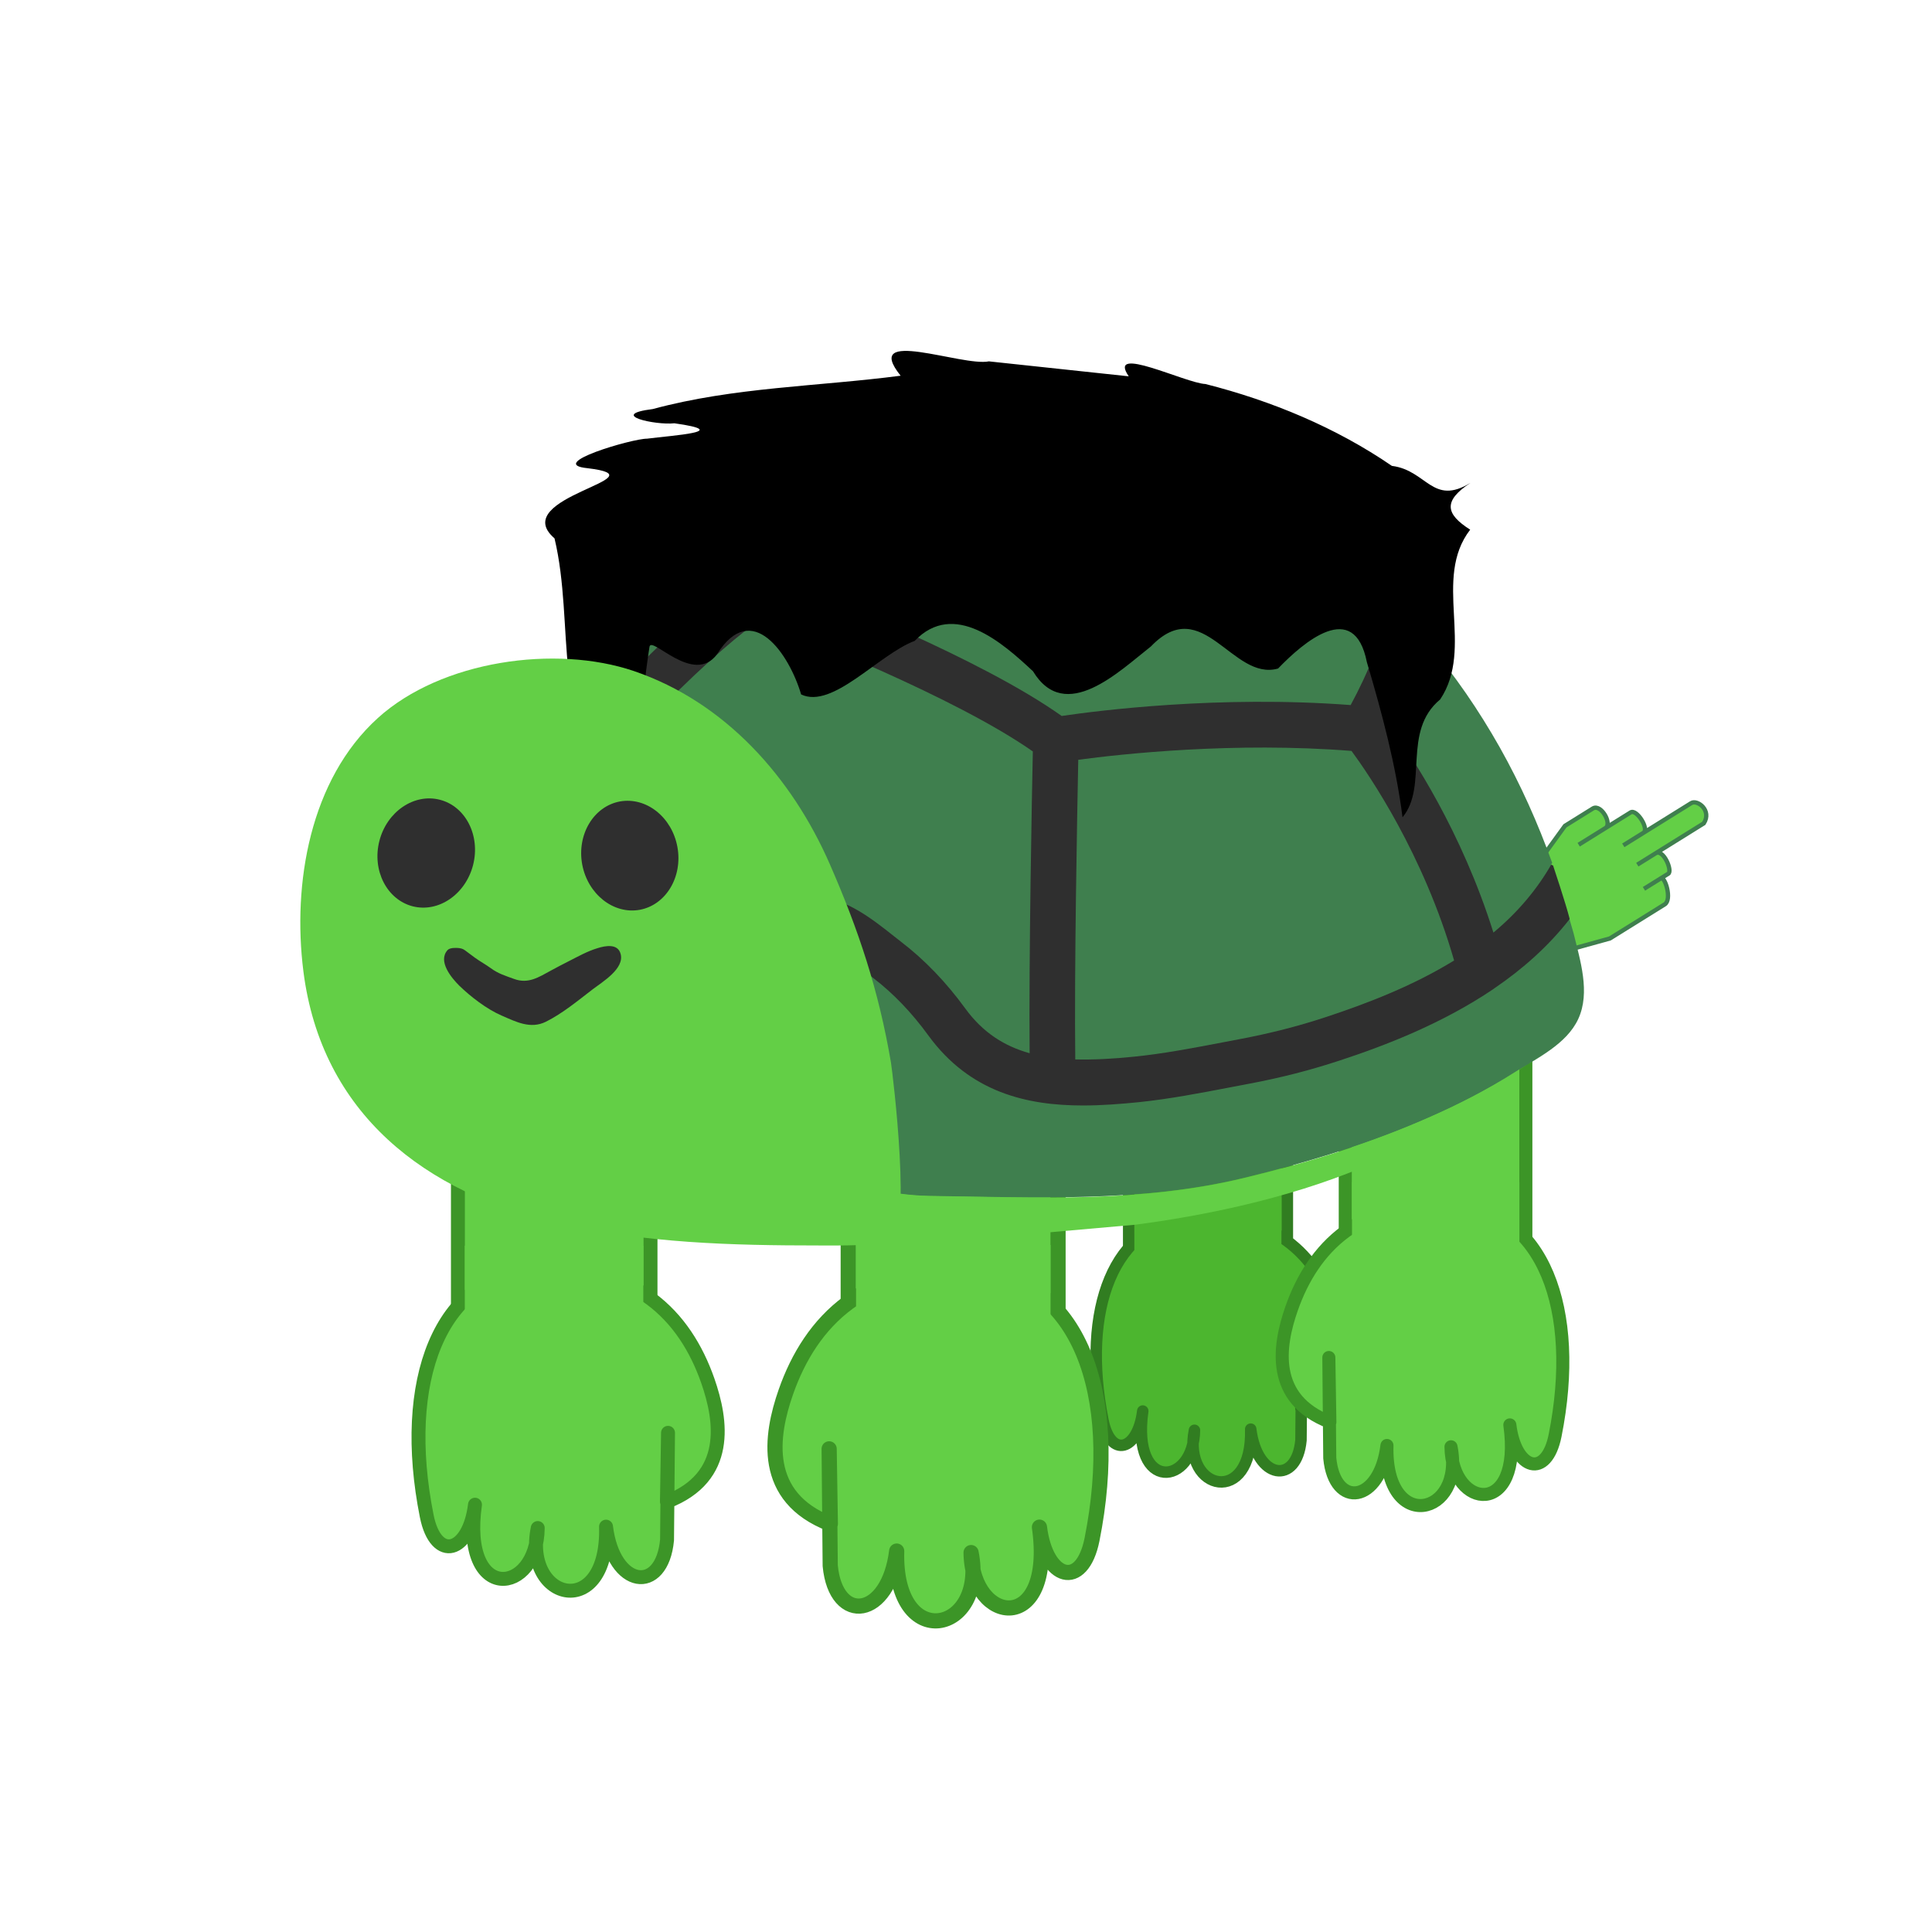 <?xml version="1.0" encoding="UTF-8" standalone="no"?>
<svg
   width="512"
   height="512"
   version="1.1"
   id="svg38"
   inkscape:version="1.1-rc (52f87ab, 2021-05-02)"
   inkscape:export-xdpi="96"
   inkscape:export-ydpi="96"
   sodipodi:docname="hulgk.svg"
   xmlns:inkscape="http://www.inkscape.org/namespaces/inkscape"
   xmlns:sodipodi="http://sodipodi.sourceforge.net/DTD/sodipodi-0.dtd"
   xmlns="http://www.w3.org/2000/svg"
   xmlns:svg="http://www.w3.org/2000/svg"
   xmlns:rdf="http://www.w3.org/1999/02/22-rdf-syntax-ns#"
   xmlns:cc="http://creativecommons.org/ns#"
   xmlns:dc="http://purl.org/dc/elements/1.1/">
  <defs
     id="defs42" />
  <sodipodi:namedview
     pagecolor="#ffffff"
     bordercolor="#666666"
     borderopacity="1"
     objecttolerance="10"
     gridtolerance="10"
     guidetolerance="10"
     inkscape:pageopacity="0"
     inkscape:pageshadow="2"
     inkscape:window-width="917"
     inkscape:window-height="1030"
     id="namedview40"
     showgrid="false"
     inkscape:zoom="1.3037281"
     inkscape:cx="295.30697"
     inkscape:cy="285.33557"
     inkscape:window-x="15"
     inkscape:window-y="15"
     inkscape:window-maximized="1"
     inkscape:current-layer="svg38"
     inkscape:document-rotation="0"
     inkscape:pagecheckerboard="0" />
  <path
     d="m 401.77,236.727 10.04,16.078 14.835,-4.109 14.518,-9.03 c 2.019,-1.256 0.066,-7.577 -1.032,-6.894 l -4.467,2.779 6.453,-4.013 c 1.176,-0.733 -1.303,-6.685 -3.371,-5.399 l -4.839,3.01 17.62,-10.96 c 2.195,-3.433 -1.715,-6.367 -3.344,-5.354 l -17.993,11.191 5.336,-3.319 c 1.61,-1.001 -1.807,-6.396 -3.382,-5.416 l -13.774,8.567 7.079,-4.403 c 1.877,-1.136 -1.148,-6.428 -3.269,-5.234 l -7.451,4.635 z"
     style="fill:#63cf46;fill-opacity:1;fill-rule:evenodd;stroke:#3f7f4e;stroke-width:1.142;stroke-linecap:butt;stroke-linejoin:miter;stroke-miterlimit:4;stroke-dasharray:none;stroke-opacity:1"
     id="path6709" />
  <g
     id="g1310"
     transform="matrix(-0.304,0,0,-0.304,260.711,318.637)"
     style="fill:#4cb62f;fill-opacity:1">
    <path
       style="fill:#4cb62f;fill-opacity:1;stroke:#317d21;stroke-width:10;stroke-linecap:butt;stroke-linejoin:miter;stroke-miterlimit:4;stroke-dasharray:none;stroke-opacity:1"
       d="M -264.645,-94.81 V 101.217 h 138.32 V -95.736 Z"
       id="path1304"
       sodipodi:nodetypes="ccccc" />
    <path
       style="fill:#4cb62f;fill-opacity:1;stroke:#317d21;stroke-width:10;stroke-linecap:round;stroke-linejoin:round;stroke-miterlimit:4;stroke-dasharray:none;stroke-opacity:1"
       d="m -277.22,-130.316 0.703,-77.017 c 3.687,-39.169 38.412,-34.523 43.816,9.632 -1.915,-67.858 59.755,-54.194 49.047,-0.997 0.475,-48.025 55.125,-54.717 45.069,16.77 4.251,-34.803 28.021,-41.397 34.658,-8.141 19.32,96.802 -9.164,172.966 -77.709,177.102 -71.959,4.341 -107.854,-33.422 -124.12,-79.851 -10.115,-28.873 -16.171,-69.352 29.322,-86.971 z"
       id="path1306"
       sodipodi:nodetypes="cccccssacc" />
    <rect
       style="fill:#4cb62f;fill-opacity:1;stroke:none;stroke-width:13.431;stroke-linecap:round;stroke-linejoin:round;stroke-miterlimit:4;stroke-dasharray:none;stroke-opacity:1"
       id="rect1308"
       width="128.206"
       height="58.04"
       x="-259.474"
       y="-53.962" />
  </g>
  <g
     id="g1302"
     transform="matrix(0.346,0,0,-0.346,448.075,314.665)">
    <path
       style="fill:#63cf46;fill-opacity:1;stroke:#3c9527;stroke-width:10;stroke-linecap:butt;stroke-linejoin:miter;stroke-miterlimit:4;stroke-dasharray:none;stroke-opacity:1"
       d="M -264.645,-94.81 V 101.217 h 138.32 V -95.736 Z"
       id="path1296"
       sodipodi:nodetypes="ccccc" />
    <path
       style="fill:#63cf46;fill-opacity:1;stroke:#3c9527;stroke-width:10;stroke-linecap:round;stroke-linejoin:round;stroke-miterlimit:4;stroke-dasharray:none;stroke-opacity:1"
       d="m -277.22,-130.316 0.703,-77.017 c 3.687,-39.169 38.412,-34.523 43.816,9.632 -1.915,-67.858 59.755,-54.194 49.047,-0.997 0.475,-48.025 55.125,-54.717 45.069,16.77 4.251,-34.803 28.021,-41.397 34.658,-8.141 19.32,96.802 -9.164,172.966 -77.709,177.102 -71.959,4.341 -107.854,-33.422 -124.12,-79.851 -10.115,-28.873 -16.171,-69.352 29.322,-86.971 z"
       id="path1298"
       sodipodi:nodetypes="cccccssacc" />
    <rect
       style="fill:#63cf46;fill-opacity:1;stroke:none;stroke-width:13.431;stroke-linecap:round;stroke-linejoin:round;stroke-miterlimit:4;stroke-dasharray:none;stroke-opacity:1"
       id="rect1300"
       width="128.206"
       height="58.04"
       x="-259.474"
       y="-53.962" />
  </g>
  <g
     id="g1294"
     transform="matrix(-0.369,0,0,-0.369,74.738,331.627)">
    <path
       style="fill:#63cf46;fill-opacity:1;stroke:#3c9527;stroke-width:10;stroke-linecap:butt;stroke-linejoin:miter;stroke-miterlimit:4;stroke-dasharray:none;stroke-opacity:1"
       d="M -264.645,-94.81 V 101.217 h 138.32 V -95.736 Z"
       id="path1288"
       sodipodi:nodetypes="ccccc" />
    <path
       style="fill:#63cf46;fill-opacity:1;stroke:#3c9527;stroke-width:10;stroke-linecap:round;stroke-linejoin:round;stroke-miterlimit:4;stroke-dasharray:none;stroke-opacity:1"
       d="m -277.22,-130.316 0.703,-77.017 c 3.687,-39.169 38.412,-34.523 43.816,9.632 -1.915,-67.858 59.755,-54.194 49.047,-0.997 0.475,-48.025 55.125,-54.717 45.069,16.77 4.251,-34.803 28.021,-41.397 34.658,-8.141 19.32,96.802 -9.164,172.966 -77.709,177.102 -71.959,4.341 -107.854,-33.422 -124.12,-79.851 -10.115,-28.873 -16.171,-69.352 29.322,-86.971 z"
       id="path1290"
       sodipodi:nodetypes="cccccssacc" />
    <rect
       style="fill:#63cf46;fill-opacity:1;stroke:none;stroke-width:13.431;stroke-linecap:round;stroke-linejoin:round;stroke-miterlimit:4;stroke-dasharray:none;stroke-opacity:1"
       id="rect1292"
       width="128.206"
       height="58.04"
       x="-259.474"
       y="-53.962" />
  </g>
  <g
     id="g1094"
     transform="matrix(0.402,0,0,-0.402,331.176,331.573)">
    <path
       style="fill:#63cf46;fill-opacity:1;stroke:#3c9527;stroke-width:10;stroke-linecap:butt;stroke-linejoin:miter;stroke-miterlimit:4;stroke-dasharray:none;stroke-opacity:1"
       d="M -264.645,-94.81 V 101.217 h 138.32 V -95.736 Z"
       id="path1079"
       sodipodi:nodetypes="ccccc" />
    <path
       style="fill:#63cf46;fill-opacity:1;stroke:#3c9527;stroke-width:10;stroke-linecap:round;stroke-linejoin:round;stroke-miterlimit:4;stroke-dasharray:none;stroke-opacity:1"
       d="m -277.22,-130.316 0.703,-77.017 c 3.687,-39.169 38.412,-34.523 43.816,9.632 -1.915,-67.858 59.755,-54.194 49.047,-0.997 0.475,-48.025 55.125,-54.717 45.069,16.77 4.251,-34.803 28.021,-41.397 34.658,-8.141 19.32,96.802 -9.164,172.966 -77.709,177.102 -71.959,4.341 -107.854,-33.422 -124.12,-79.851 -10.115,-28.873 -16.171,-69.352 29.322,-86.971 z"
       id="path1075"
       sodipodi:nodetypes="cccccssacc" />
    <rect
       style="fill:#63cf46;fill-opacity:1;stroke:none;stroke-width:13.431;stroke-linecap:round;stroke-linejoin:round;stroke-miterlimit:4;stroke-dasharray:none;stroke-opacity:1"
       id="rect1089"
       width="128.206"
       height="58.04"
       x="-259.474"
       y="-53.962" />
  </g>
  <path
     d="m 192.162,139.766 c 0,0 7.221,-4.191 11.27,-6.003 l 62.974,23.162 101.852,2.747 c 0,0 7.645,7.928 9.911,10.647 l 18.49,53.064 14.922,5.975 c 0,0 3.426,10.25 4.389,14.13 l -3.086,24.465 -147.638,36.612 -118.558,-29.08 0.368,-72.885 36.244,-47.202 z"
     style="fill:#2f2f2f;stroke-width:1"
     id="path909"
     inkscape:connector-curvature="0" />
  <g
     id="g919"
     style="stroke-width:0.353"
     transform="matrix(2.832,0,0,2.832,78.616,32.647)">
    <path
       d="m 73.14,59.57 c -0.1,5.06 -0.38,19.6 -0.28,28.04 1.67,0.04 3.5,-0.05 5.52,-0.26 2.7,-0.27 5.52,-0.81 8.24,-1.33 l 1.73,-0.33 c 2.79,-0.53 5.37,-1.19 7.89,-2.02 3.89,-1.28 8.19,-2.93 12.07,-5.32 -2.85,-9.93 -7.96,-17.38 -9.6,-19.61 -11,-0.87 -21.54,0.29 -25.57,0.83 z"
       style="fill:#3f7f4e;fill-opacity:1;stroke-width:0.353"
       id="path911"
       inkscape:connector-curvature="0" />
    <path
       d="m 102.38,56.52 c 1.95,2.67 6.63,9.73 9.61,19.22 2.18,-1.81 4.06,-3.97 5.5,-6.52 -1.34,-3.73 -2.96,-7.35 -4.9,-10.8 -1.95,-3.46 -4.22,-6.77 -6.79,-9.81 -0.95,3.11 -2.46,6.15 -3.42,7.91 z"
       style="fill:#3f7f4e;fill-opacity:1;stroke-width:0.353"
       id="path913"
       inkscape:connector-curvature="0" />
    <path
       d="m 45.2,42.69 c 4.26,1.63 18.85,7.43 26.39,12.78 3.25,-0.48 14.69,-1.96 27.04,-1.02 1.6,-2.95 3.28,-6.91 3.65,-9.6 C 102.13,44.7 102,44.54 101.85,44.4 96.72,39.58 90.22,36.93 83.66,34.71 74.5,31.61 64.53,30.52 54.98,32.23 c -3.78,0.68 -7.43,1.85 -10.9,3.48 z"
       style="fill:#3f7f4e;fill-opacity:1;stroke-width:0.353"
       id="path915"
       inkscape:connector-curvature="0" />
    <path
       d="m 119.11,74.49 c -1.99,2.55 -4.4,4.67 -6.98,6.43 -0.05,0.04 -0.11,0.07 -0.15,0.11 -4.74,3.2 -10.03,5.26 -14.4,6.69 -2.7,0.89 -5.45,1.6 -8.43,2.16 l -1.73,0.33 c -2.82,0.54 -5.72,1.1 -8.61,1.4 -1.7,0.17 -3.46,0.31 -5.23,0.31 -5.28,0 -10.58,-1.24 -14.45,-6.53 -1.56,-2.15 -3.3,-3.96 -5.15,-5.38 l -0.77,-0.6 c -1.17,-0.93 -3.36,-2.67 -4.49,-2.7 l 0.11,-4.27 c 2.56,0.07 5.15,2.12 7.04,3.62 l 0.7,0.55 c 2.17,1.66 4.2,3.76 6.01,6.25 1.63,2.23 3.62,3.5 6.01,4.17 -0.08,-9.02 0.21,-24.02 0.3,-28.24 -7.32,-5.13 -22.04,-10.92 -25.55,-12.26 -1.38,0.85 -4.94,3.81 -9.13,8.08 -0.42,0.43 -0.98,0.64 -1.53,0.64 -0.54,0 -1.08,-0.2 -1.49,-0.61 -0.84,-0.82 -0.86,-2.17 -0.03,-3.02 2.65,-2.69 6.85,-6.76 9.79,-8.58 L 40.1,37.82 c -7.16,4.28 -14.23,10.92 -18.48,18.64 -4.26,7.71 -5.7,16.48 -1.64,24.97 1.33,2.75 4,7.37 6.68,8.97 2.37,1.42 4.88,2.63 7.44,3.69 2.27,0.94 4.19,2.12 6.52,2.8 2.08,0.62 4.23,1.29 6.34,1.76 2.13,0.48 4.34,0.63 6.48,1.03 1.9,0.35 3.82,0.67 5.74,0.7 9.85,0.13 19.81,0.65 29.48,-1.69 5.88,-1.42 11.71,-3.19 17.24,-5.63 2.8,-1.22 5.53,-2.62 8.1,-4.26 2.09,-1.32 4.84,-2.62 5.93,-4.98 1.15,-2.49 0.17,-5.5 -0.44,-8.02 -0.11,-0.42 -0.26,-0.87 -0.38,-1.31 z"
       style="fill:#3f7f4e;fill-opacity:1;stroke-width:0.353"
       id="path917"
       inkscape:connector-curvature="0" />
  </g>
  <path
     fill-rule="evenodd"
     clip-rule="evenodd"
     d="m 238.675,99.568 c -10.485,-13.08 16.323,-2.36 23.395,-3.803 12.352,1.321 24.704,2.643 37.056,3.964 -5.879,-8.603 15.082,1.834 20.337,2.041 17.54,4.448 34.537,11.513 49.403,21.696 9.291,1.16 10.749,10.693 20.859,4.48 -7.364,4.818 -6.644,8.277 -0.113,12.421 -10.047,13.066 1.184,31.304 -7.948,44.985 -10.243,8.502 -3.08,22.913 -9.979,31.24 -1.759,-13.801 -5.435,-27.625 -9.45,-41.109 -3.352,-16.901 -16.796,-5.306 -23.536,1.684 -12.137,3.442 -19.932,-20.179 -33.691,-5.858 -8.349,6.534 -22.698,20.668 -31.249,6.589 -8.116,-7.591 -20.96,-18.917 -31.354,-8.06 -9.613,3.629 -21.739,18.16 -30.098,14.198 -3.115,-10.602 -13.029,-25.436 -22.27,-10.684 -6.253,8.503 -17.547,-5.178 -17.929,-1.882 -2.268,14.465 -3.042,32.613 -8.202,44.444 -2.624,-12.481 -5.914,-26.163 -13.254,-37.908 -1.259,-11.679 -0.944,-23.755 -3.699,-35.333 -12.779,-11.008 29.304,-16.13 8.747,-18.596 -11.236,-1.113 11.945,-7.865 15.764,-7.824 6.889,-0.89 23.043,-1.854 7.248,-4.08 -4.999,0.557 -17.834,-2.249 -5.703,-3.774 21.488,-5.818 43.73,-5.966 65.665,-8.831 z"
     id="path869"
     style="stroke-width:0.46"
     sodipodi:nodetypes="cccccccccccccccccccccccccccccccccc" />
  <g
     id="g939"
     style="stroke-width:0.353"
     transform="matrix(2.832,0,0,2.832,78.616,32.647)">
    <g
       id="g927"
       style="stroke-width:0.353">
      <path
         d="m 116.78,87.1 c -0.93,0.62 -1.92,1.17 -2.79,1.72 -2.57,1.63 -5.3,3.03 -8.1,4.26 -5.53,2.44 -11.36,4.21 -17.24,5.63 -9.67,2.34 -19.63,1.82 -29.48,1.69 -1.93,-0.03 -3.85,-0.35 -5.74,-0.7 -0.53,-0.1 -1.05,-0.18 -1.58,-0.26 l 0.52,5.55 c 0,0 1.88,0.14 5.24,-0.07 l 20.84,-1.84 c 6.34,-0.83 14.15,-2.4 21.21,-5.33 z"
         style="fill:#63cf46;fill-opacity:1;stroke-width:0.353"
         id="path923"
         inkscape:connector-curvature="0"
         sodipodi:nodetypes="cccccccccccc" />
    </g>
    <g
       id="g937"
       style="stroke-width:0.353">
      <path
         d="m 52.38,104.99 c -1.13,0.04 -2.27,0.03 -3.44,0.03 -8.33,0 -16.27,-0.22 -24.47,-2.08 C 12.02,100.13 2.32,92.68 0.63,79.36 -0.41,71.15 1.25,61.42 7.59,55.67 c 5.95,-5.4 16.65,-6.89 23.98,-4.4 8.54,2.92 14.76,9.94 18.31,18.04 2.73,6.24 4.58,11.84 5.73,18.57 0.17,1.03 2.06,16.6 -0.15,16.89 -1.02,0.12 -2.05,0.19 -3.08,0.22 z"
         style="fill:#63cf46;fill-opacity:1;stroke-width:0.353"
         id="path929"
         inkscape:connector-curvature="0" />
      <path
         d="m 30.25,63.47 c 2.46,-0.44 4.87,1.46 5.38,4.26 0.51,2.79 -1.07,5.43 -3.53,5.88 -2.45,0.44 -4.86,-1.46 -5.38,-4.25 -0.51,-2.8 1.07,-5.43 3.53,-5.89 z"
         style="fill:#2f2f2f;stroke-width:0.353"
         id="path931"
         inkscape:connector-curvature="0" />
      <path
         d="m 7.74,67.17 c 0.7,-2.75 3.25,-4.48 5.66,-3.86 2.42,0.62 3.81,3.36 3.11,6.11 -0.71,2.75 -3.24,4.48 -5.66,3.86 C 8.44,72.65 7.04,69.92 7.74,67.17 Z"
         style="fill:#2f2f2f;stroke-width:0.353"
         id="path933"
         inkscape:connector-curvature="0" />
      <path
         d="m 23.8,79.29 c -1.14,0.62 -2.12,1.28 -3.45,0.79 -0.77,-0.28 -1.5,-0.5 -2.17,-1 -0.48,-0.35 -1.02,-0.64 -1.5,-0.99 -0.25,-0.18 -0.49,-0.37 -0.74,-0.55 -0.28,-0.21 -0.38,-0.3 -0.74,-0.35 -0.29,-0.03 -0.86,-0.05 -1.08,0.19 -0.94,1.05 0.38,2.61 1.09,3.32 1.06,1.03 2.57,2.2 3.96,2.8 1.36,0.59 2.71,1.3 4.16,0.58 1.59,-0.8 2.97,-1.96 4.37,-3.03 0.92,-0.7 2.98,-1.93 2.62,-3.3 -0.25,-1 -1.41,-0.79 -2.17,-0.55 -0.96,0.29 -1.82,0.78 -2.71,1.23 -0.55,0.27 -1.09,0.57 -1.64,0.86 z"
         style="fill:#2f2f2f;stroke-width:0.353"
         id="path935"
         inkscape:connector-curvature="0" />
    </g>
  </g>
</svg>
